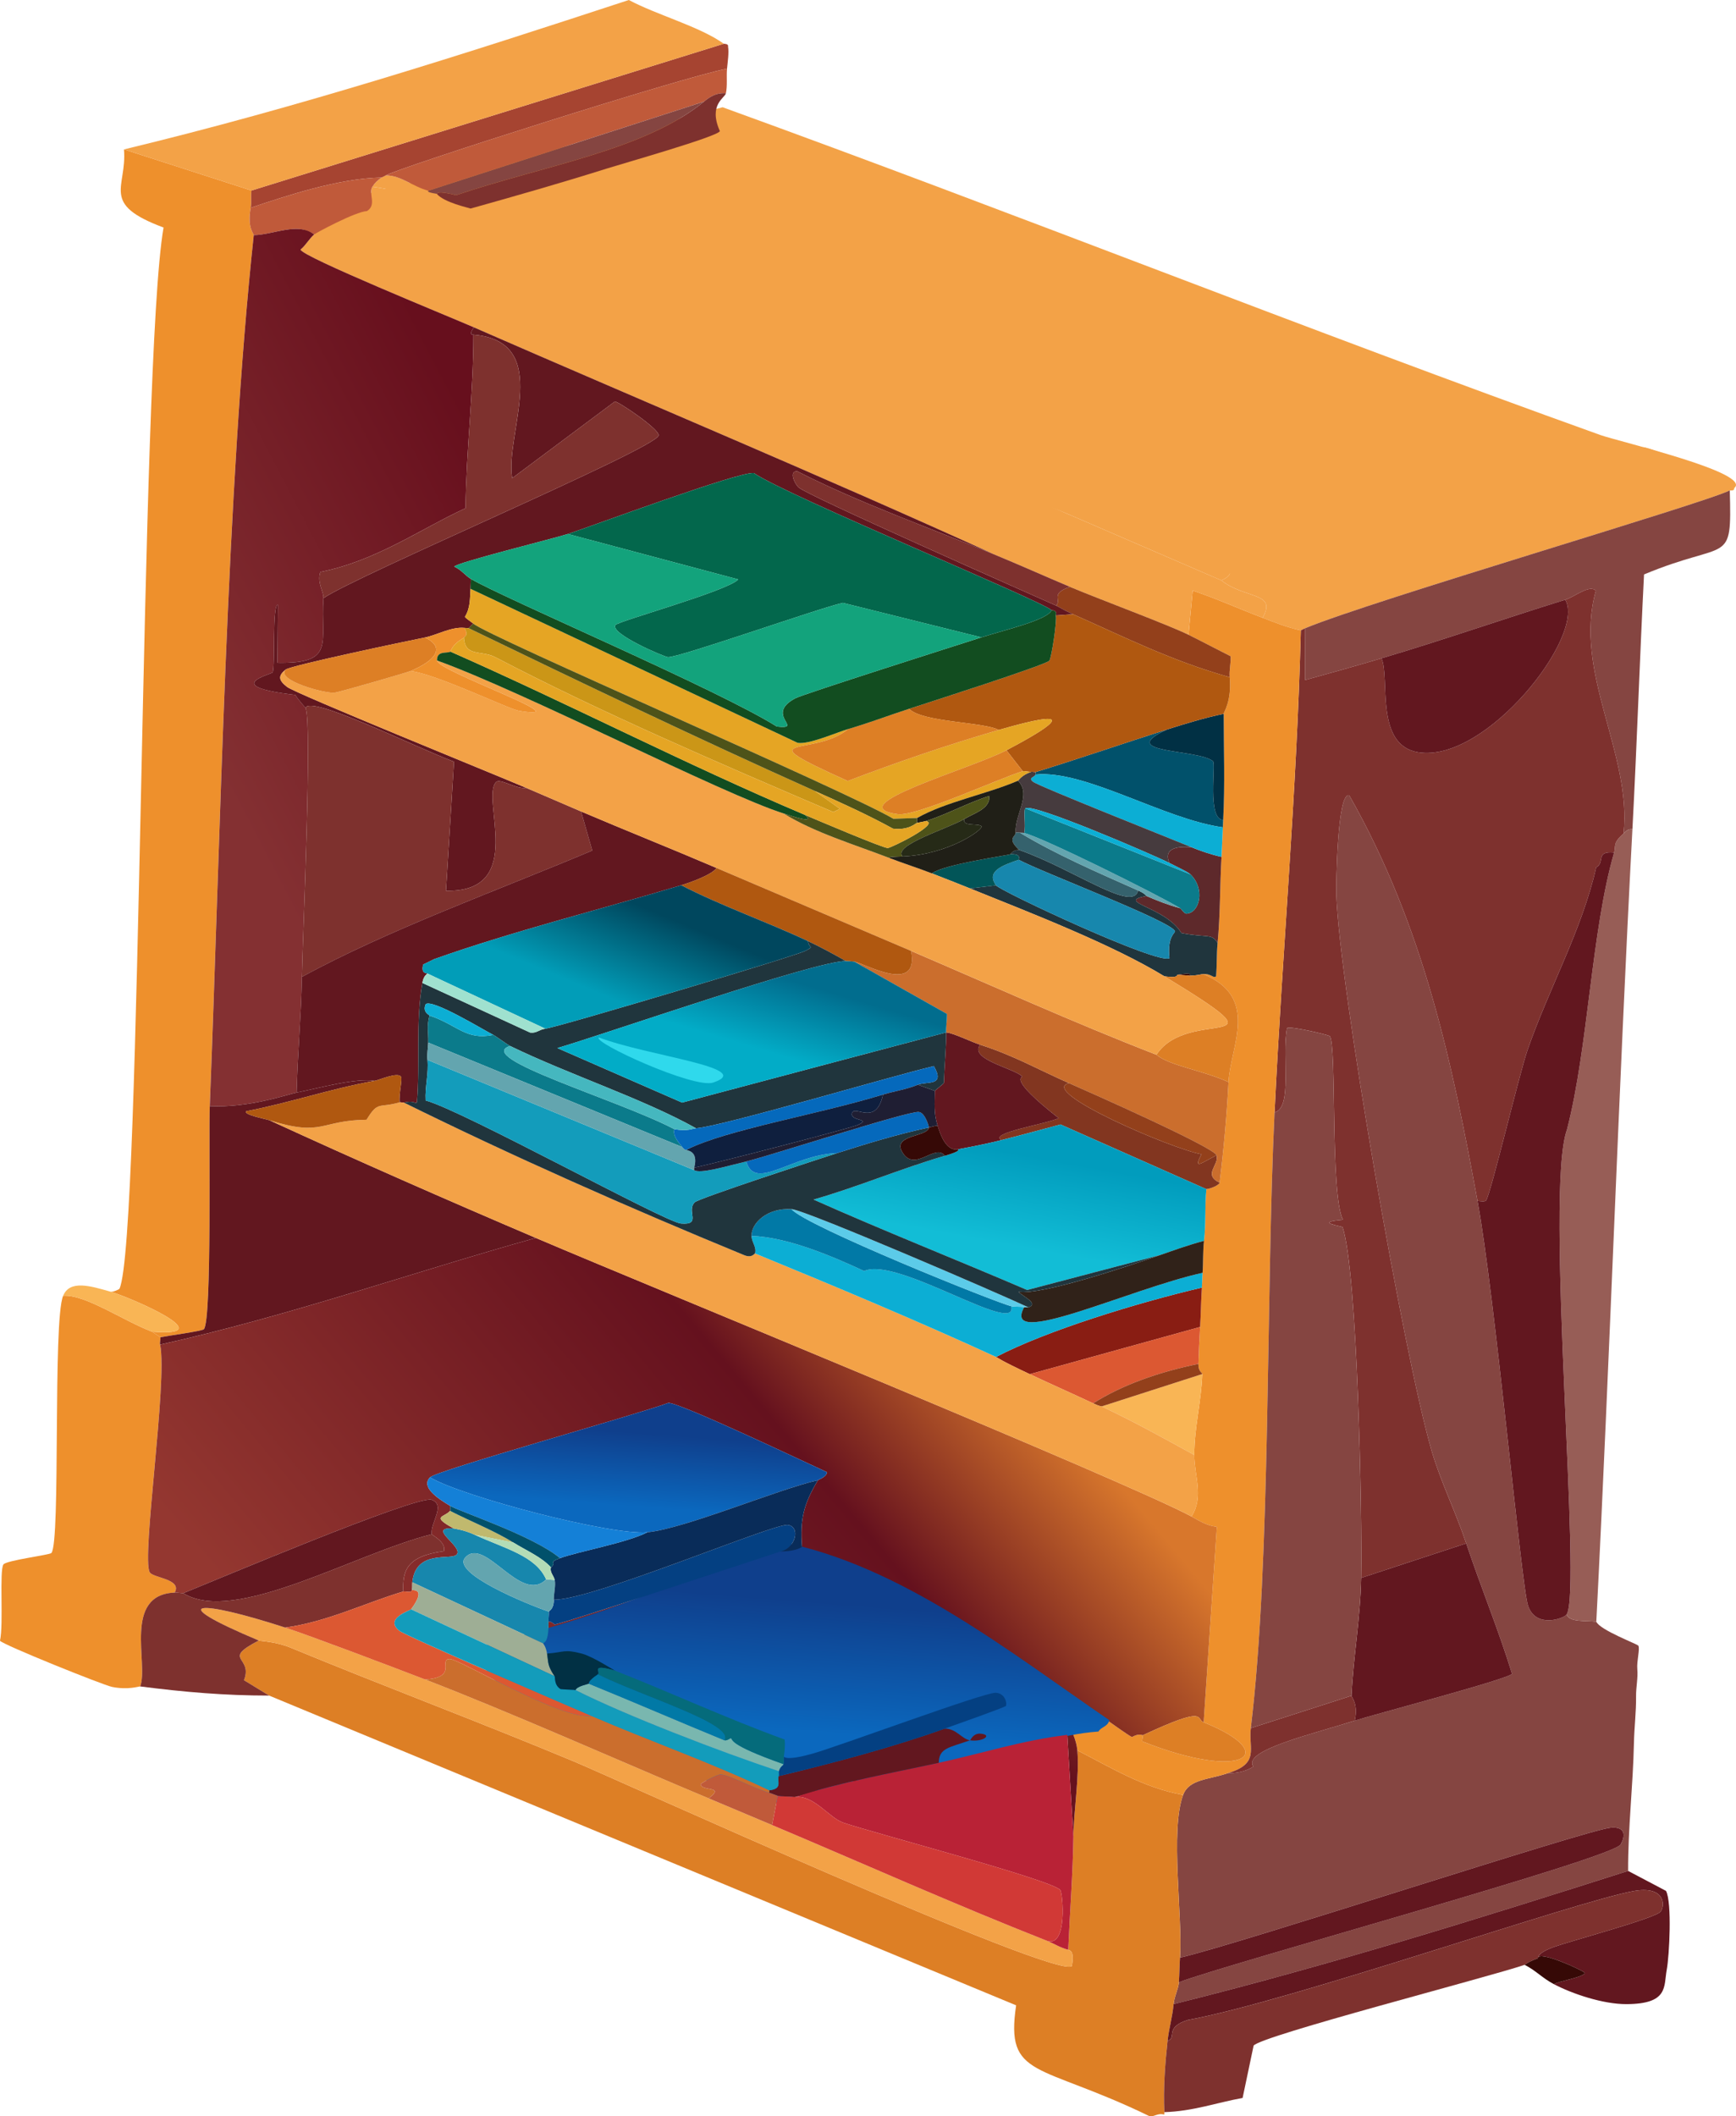 <?xml version="1.0" encoding="UTF-8"?>
<svg id="Layer_2" data-name="Layer 2" xmlns="http://www.w3.org/2000/svg" xmlns:xlink="http://www.w3.org/1999/xlink" viewBox="0 0 194.499 237.007">
  <defs>
    <linearGradient id="linear-gradient-bookshelf" x1="91.777" y1="-106.258" x2="45.48" y2="-86.993" gradientTransform="translate(-25.267 132.703) rotate(2.839) scale(.927 .663) skewX(.164)" gradientUnits="userSpaceOnUse">
      <stop offset="0" stop-color="#670f1d"/>
      <stop offset="1" stop-color="#843032"/>
    </linearGradient>
    <linearGradient id="linear-gradient-bookshelf-2" x1="156.071" y1="27.047" x2="69.705" y2="83.862" gradientTransform="translate(-25.267 132.703) rotate(2.839) scale(.927 .663) skewX(.164)" gradientUnits="userSpaceOnUse">
      <stop offset="0" stop-color="#d8772c"/>
      <stop offset=".299" stop-color="#65111e"/>
      <stop offset="1" stop-color="#943730"/>
    </linearGradient>
    <linearGradient id="linear-gradient-bookshelf-3" x1="117.539" y1="57.995" x2="117.04" y2="72.91" gradientTransform="translate(-39.105 116.171) rotate(2.853) scale(1.123 .976) skewX(.187)" gradientUnits="userSpaceOnUse">
      <stop offset="0" stop-color="#0f3f8c"/>
      <stop offset="1" stop-color="#0b68be"/>
    </linearGradient>
    <linearGradient id="linear-gradient-bookshelf-4" x1="151.237" y1="-15.475" x2="148.431" y2="-.327" gradientTransform="translate(-25.267 132.703) rotate(2.839) scale(.927 .663) skewX(.164)" gradientUnits="userSpaceOnUse">
      <stop offset="0" stop-color="#019cbd"/>
      <stop offset="1" stop-color="#12bdd6"/>
    </linearGradient>
    <linearGradient id="linear-gradient-bookshelf-5" x1="104.917" y1="34.6" x2="104.502" y2="47.028" gradientTransform="translate(-25.267 132.703) rotate(2.839) scale(.927 .663) skewX(.164)" xlink:href="#linear-gradient-bookshelf-3"/>
    <linearGradient id="linear-gradient-bookshelf-6" x1="104.439" y1="-53.598" x2="97.455" y2="-39.761" gradientTransform="translate(-25.267 132.703) rotate(2.839) scale(.927 .663) skewX(.164)" gradientUnits="userSpaceOnUse">
      <stop offset="0" stop-color="#00475e"/>
      <stop offset="1" stop-color="#019db8"/>
    </linearGradient>
    <linearGradient id="linear-gradient-bookshelf-7" x1="120.87" y1="-43.287" x2="116.832" y2="-31.594" gradientTransform="translate(-25.267 132.703) rotate(2.839) scale(.927 .663) skewX(.164)" gradientUnits="userSpaceOnUse">
      <stop offset="0" stop-color="#016d8e"/>
      <stop offset="1" stop-color="#02acc7"/>
    </linearGradient>
  </defs>
  <g id="main-book-shelf">
    <g>
      <path d="m194.261,54.694c-.838-1.051-11.383-2.365-12.443-2.38-6.625,1.421-37.668,13.367-41.259,12.963-33.839-12.84-76.984-27.457-109.863-40.909,4.83-.596,8.565-2.249,12.79-3.281,12.456-3.043,25.256-5.824,37.475-9.076,33.081,11.989,65.153,24.807,98.34,36.708,2.015.723,17.274,4.275,14.96,5.976Z" style="fill: #f3a247; stroke-width: 0px;"/>
      <path d="m165.538,134.498c1.976,10.733,4.896,43.082,5.664,45.339.872,2.565,3.975,1.434,4.303.996.421.879,2.094.644,3.346.79.393.929,4.609,2.506,4.709,2.684.197.353-.2,1.736-.119,2.619.091,1.006-.15,2.025-.138,3.032.021,1.748-.202,3.491-.239,5.237-.102,4.786-.668,9.539-.653,14.334-16.637,5.304-33.365,10.543-50.924,14.92.068-.817.543-1.723.595-2.447,5.451-2.088,48.609-13.878,49.498-15.436.492-.863.638-2.039-1.122-1.877-2.752.254-41.517,12.998-48.25,14.557.31-4.657-1.134-14.226.347-18.227.654-1.767,2.829-1.696,4.941-2.415.138-.047,1.629.088,2.933-.76-1.308-1.805,6.724-3.661,11.346-5.142,2.15-.689,17.335-4.686,17.631-5.25-1.493-4.88-3.51-9.735-5.132-14.605-1.148-3.448-2.873-6.932-3.876-10.368-3.139-10.762-10.367-52.204-10.683-62.425-.022-.718.098-11.574,1.466-10.958,8.421,14.836,11.56,30.216,14.357,45.402Z" style="fill: #854541; stroke-width: 0px;"/>
      <path d="m47.981,21.361c.05.014-.373.142.951.344.839.991,3.606,1.564,3.79,1.651,1.395.661,2.773,1.53,4.246,2.237,27.548,13.211,57.13,24.991,85.49,37.582,3.018.377,36.078-11.614,41.661-13.088.891.006,9.481,3.547,10.178,4.593.039.339-.47.229-.494.241-2.76,1.42-40.133,12.346-47.566,15.435l-.494.241c-1.517-.314-2.933-.895-4.284-1.41,1.67-2.904-1.943-2.068-4.64-4.2,1.052-.364,1.578-1.3.329-1.913-31.431-13.527-62.394-27.51-94.039-40.815,3.309-.198,1.72-.946-1.388-1.343.354-.537.473-.598,1.013-1.034.019-.015.163-.049.494-.241,1.71.012,2.932,1.214,4.753,1.719Z" style="fill: #f3a247; stroke-width: 0px;"/>
      <path d="m193.803,54.921c.229,8.6-.1,5.444-9.608,9.413-.486,9.506-.796,19.025-1.3,28.53-.584-.027-.744.269-.988.483.946-8.969-5.684-18.13-3.109-27.183-.69-.751-2.349.667-3.428,1.002-6.89,2.135-13.652,4.503-20.59,6.561-2.821.837-5.696,1.647-8.566,2.435q.011-2.903.023-5.806c7.433-3.088,44.805-14.015,47.566-15.435Z" style="fill: #854541; stroke-width: 0px;"/>
      <path d="m178.85,181.624c-1.252-.146-2.925.089-3.346-.79,1.808-2.411-2.502-47.368.06-54.336,2.392-9.266,2.73-22.267,5.278-31.013.221-.757-.202-1.03,1.064-2.137.245-.214.404-.51.988-.483-1.569,29.57-2.531,59.185-4.045,88.76Z" style="fill: #975d56; stroke-width: 0px;"/>
      <path d="m28.174,21.34c-.088.635.026,1.299-.088,1.93-.41,2.263.36,2.915.343,3.066-3.044,28.241-3.749,67.923-4.928,97.546-.133,3.332.26,23.896-.655,24.98-.176.209-4.077.743-4.872.899l-.938-.62c8.069.65-2.562-3.879-4.627-4.476.301.036.944-.259.982-.345,2.509-5.641,2.281-103.502,4.932-118.84-7.162-2.661-4.072-4.433-4.433-8.748q7.142,2.304,14.284,4.607Z" style="fill: #ee902c; stroke-width: 0px;"/>
      <path d="m119.685,218.36c.179-4.224.519-8.449.578-12.68.043-3.07.687-6.729.44-9.648,3.605,1.827,7.362,4.189,11.851,4.988-1.481,4.002-.038,13.57-.347,18.227-.062.925-.061,1.858-.126,2.756-.052.724-.527,1.629-.595,2.447-.116,1.397-.52,2.711-.67,4.101-.282,2.614-.491,5.35-.364,7.994l-.013.276c-.764-.22-1.143.317-1.698.156-12.395-6.01-16.121-4.135-14.895-12.393q-41.845-17.345-83.689-34.689l-2.82-1.721c1.062-2.705-2.608-2.218,1.652-4.446.158.066,1.909.113,3.587.807,10.494,4.34,21.35,8.398,31.787,12.761,4.316,1.804,53.964,24.39,55.723,22.891.376-1.953-.404-1.735-.4-1.826Z" style="fill: #dd7f25; stroke-width: 0px;"/>
      <g>
        <path d="m17.037,149.143l.938.62c.028.274-.093.556-.038.827.856,4.166-2.114,23.878-1.162,25.498.378.643,3.649.743,2.795,2.272-5.831.243-2.902,7.991-3.861,10.512-.157-.02-1.317.414-3.143.054-.985-.194-12.341-4.76-12.567-5.177.417-1.837-.093-7.898.389-8.545.344-.462,5.186-1.058,5.372-1.279,1.057-1.252.135-25.959,1.313-28.805,2.429-.19,6.705,2.775,9.962,4.024Z" style="fill: #ee902c; stroke-width: 0px;"/>
        <path d="m12.409,144.667c2.065.597,12.697,5.126,4.627,4.476-3.257-1.249-7.534-4.214-9.962-4.024.742-1.793,3.003-1.125,5.335-.452Z" style="fill: #f9b555; stroke-width: 0px;"/>
      </g>
      <path d="m181.906,93.347c-1.265,1.106-.843,1.379-1.064,2.137-2.164-.207-.96,1.101-2.008,1.655-1.579,6.984-5.323,13.621-7.697,20.472-.923,2.665-4.097,16.04-4.631,16.817-.141.206-.651.092-.969.07-2.797-15.186-5.937-30.566-14.357-45.402-1.368-.616-1.488,10.239-1.466,10.958.316,10.221,7.544,51.664,10.683,62.425,1.002,3.437,2.727,6.92,3.876,10.368q-5.886,1.934-11.771,3.867c.129-7.11-.409-34.185-2.075-39.278-.037-.112-3.344-.547.038-.827-1.454-2.736-.671-19.609-1.478-20.569-.111-.132-4.476-1.175-4.79-.892-.62,3.211.662,8.874-1.397,9.442.869-18.005,2.495-35.956,2.943-53.993l.494-.241q-.011,2.903-.023,5.806c2.87-.788,5.745-1.599,8.566-2.435.978,2.215-.795,9.717,4.11,10.523,7.577,1.246,18.813-13.069,16.48-17.084,1.078-.334,2.737-1.753,3.428-1.002-2.575,9.053,4.055,18.214,3.109,27.183Z" style="fill: #7e312e; stroke-width: 0px;"/>
      <path d="m141.459,69.188c1.35.514,2.767,1.096,4.284,1.41-.449,18.037-2.075,35.988-2.943,53.993-.981,20.333-.381,50.201-2.659,68.947-.284,2.335,1.049,3.985-2.647,5.067-2.112.72-4.287.648-4.941,2.415-4.489-.799-8.245-3.161-11.851-4.988-.205-2.417-2.321-4.188-1.397-6.459.434-.165,6.559,4.498,7.504,4.956.052.025.653-.436,1.216-.19.093.041-.141.646-.031.689,11.405,4.531,15.607,1.354,6.861-2.141q.74-10.94,1.48-21.88c-1.275-.194-1.924-.675-2.845-1.169,1.413-2.188.312-4.609.314-6.891.003-3.051.799-6.059.896-9.062.005-.161-.46-.268-.431-1.137.045-1.357.103-2.785.188-4.135.093-1.468.099-2.943.201-4.41.038-.55.033-1.104.075-1.654.092-1.189.023-2.4.163-3.583.227-1.913.075-3.871.264-5.789.509-.045,1.45-.465,1.482-.725.468-3.781.799-7.465.997-11.268.208-3.998,3.541-9.478-2.831-12.092.934-.07,1.16.548,1.438.24.103-1.236.048-2.488.17-3.721.314-3.195.252-6.44.44-9.648.064-1.101.09-2.206.151-3.308.015-.275.023-.551.038-.827.208-3.976.06-7.906.059-11.887-0-.208.909-1.398.67-4.101-.069-.78.145-1.562.107-2.343-1.574-.788-3.145-1.629-4.721-2.409l.467-4.945c2.714.911,5.212,2.045,7.833,3.044Z" style="fill: #ee902c; stroke-width: 0px;"/>
      <path d="m180.843,95.484c-2.548,8.746-2.886,21.748-5.278,31.013-2.562,6.968,1.748,51.925-.06,54.336-.328.437-3.431,1.568-4.303-.996-.767-2.257-3.687-34.606-5.664-45.339.318.022.828.136.969-.07.534-.778,3.708-14.153,4.631-16.817,2.374-6.85,6.118-13.488,7.697-20.472,1.048-.554-.156-1.862,2.008-1.655Z" style="fill: #62171f; stroke-width: 0px;"/>
      <path d="m164.273,172.848c1.622,4.87,3.639,9.726,5.132,14.605-.296.563-15.481,4.561-17.631,5.25.437-1.849-.363-2.652-.356-2.791.217-4.398,1.004-8.766,1.085-13.197q5.886-1.934,11.771-3.867Z" style="fill: #62171f; stroke-width: 0px;"/>
      <path d="m186.656,211.766c.686,1.278.379,7.242.08,8.855-.345,1.856.225,3.813-4.522,3.828-2.621.008-6.074-1.159-8.111-2.234.473-.33,3.529-.823,3.44-1.277-.038-.193-5.231-2.608-5.241-1.616.12-.042-.307-.497,1.748-1.259,1.741-.645,11.551-3.266,12.018-3.988.57-.881.294-2.898-3.036-2.289-6.716,1.227-38.199,12.271-49.936,14.437-2.698.839-1.19,2.014-2.28,2.327.15-1.39.554-2.704.67-4.101,17.559-4.377,34.287-9.617,50.924-14.92l4.246,2.237Z" style="fill: #62171f; stroke-width: 0px;"/>
      <path d="m132.08,222.004c.065-.899.064-1.831.126-2.756,6.733-1.558,45.498-14.303,48.25-14.557,1.761-.162,1.614,1.014,1.122,1.877-.889,1.558-44.047,13.349-49.498,15.436Z" style="fill: #62171f; stroke-width: 0px;"/>
      <path d="m151.774,192.703c-4.622,1.48-12.654,3.337-11.346,5.142-1.304.848-2.796.713-2.933.76,3.696-1.082,2.363-2.732,2.647-5.067l11.277-3.626c-.007.139.793.942.356,2.791Z" style="fill: #7e312e; stroke-width: 0px;"/>
      <path d="m136.819,64.988c2.697,2.132,6.309,1.296,4.64,4.2-2.621-.999-5.119-2.132-7.833-3.044l-.467,4.945c-2.2-1.088-10.038-3.998-13.283-5.366-2.869-1.21-5.621-2.449-8.53-3.646-19.125-8.713-38.856-16.939-58.265-25.422-2.552-1.115-19.327-7.93-19.411-8.704.627-.526.914-1.149,1.526-1.689.205-.18,4.646-2.568,5.917-2.623q47.853,20.674,95.706,41.348Z" style="fill: #f3a247; stroke-width: 0px;"/>
      <path d="m136.819,64.988q-47.853-20.674-95.706-41.348c1.142-.71.123-1.989.607-2.722,3.108.397,4.697,1.145,1.388,1.343,31.645,13.305,62.608,27.288,94.039,40.815,1.249.612.723,1.549-.329,1.913Z" style="fill: #f3a247; stroke-width: 0px;"/>
      <g>
        <path d="m81.569,5.212c.119.688-.046,1.736-.113,2.481-5.034.954-36.705,11.062-38.228,11.948-.331.193-.475.226-.494.241-4.82.095-10.648,2.046-14.648,3.387.114-.63-0-1.295.088-1.93q26.463-8.219,52.926-16.438c.022.016.538-.021.469.31Z" style="fill: #a64431; stroke-width: 0px;"/>
        <path d="m81.456,7.693c-.081.904.06,1.868-.126,2.756-1.135-.11-1.923.495-2.458.932l-30.891,9.979c-1.821-.506-3.043-1.707-4.753-1.719,1.522-.887,33.193-10.994,38.228-11.948Z" style="fill: #c05a3a; stroke-width: 0px;"/>
        <path d="m81.331,10.45c-.108.515-2.002,1.265-.676,4.239-.274.617-10.891,3.625-12.753,4.213-4.986,1.572-10.057,3.021-15.18,4.455-.184-.087-2.951-.66-3.79-1.651.107.016-.144-.434,2.167.153,9.842-3.324,21.11-5.026,27.773-10.477.534-.437,1.323-1.042,2.458-.932Z" style="fill: #7e312e; stroke-width: 0px;"/>
        <path d="m81.1,4.902q-26.463,8.219-52.926,16.438-7.142-2.304-14.284-4.607C33.581,11.986,52.037,6.045,70.453,0c3.173,1.694,7.905,2.948,10.647,4.902Z" style="fill: #f3a247; stroke-width: 0px;"/>
        <path d="m42.734,19.883c-.541.436-.659.497-1.013,1.034-.484.733.534,2.013-.607,2.722-1.27.055-5.712,2.442-5.917,2.623-1.806-1.426-4.515.025-6.767.074.016-.151-.754-.803-.343-3.066,3.999-1.341,9.828-3.292,14.648-3.387Z" style="fill: #c05a3a; stroke-width: 0px;"/>
        <path d="m78.872,11.382c-6.664,5.45-17.931,7.152-27.773,10.477-2.312-.587-2.06-.137-2.167-.153-1.323-.202-.9-.33-.951-.344l30.891-9.979Z" style="fill: #854541; stroke-width: 0px;"/>
      </g>
      <path d="m154.78,73.727c6.938-2.058,13.7-4.426,20.59-6.561,2.333,4.015-8.903,18.33-16.48,17.084-4.905-.806-3.132-8.308-4.11-10.523Z" style="fill: #62171f; stroke-width: 0px;"/>
      <path d="m35.197,26.262c-.612.54-.899,1.163-1.526,1.689.084.774,16.86,7.588,19.411,8.704-.68,1.01-.038.785-.038.827-.001,6.49-.81,12.946-.885,19.433-5.036,2.314-9.992,5.891-16.268,7.144-.407,1.186.401,2.212.35,2.928-.36,5.001,1.423,7.361-5.161,7.239l.054-6.495c-.662-.047-.273,6.917-.586,7.563-.116.239-5.962,1.547,2.542,2.531.314.55,1.101,1.387,1.141,1.464.774,1.483-.335,26.11-.406,30.114-.076,4.325-.483,8.632-.59,12.956-.96.193-5.332,1.733-9.732,1.523,1.179-29.623,1.884-69.305,4.928-97.546,2.252-.049,4.961-1.5,6.767-.074Z" style="fill: url(#linear-gradient-bookshelf); stroke-width: 0px;"/>
      <path d="m41.99,121.044c-4.972.891-9.472,2.456-14.407,3.404-.344.386,2.03.832,2.611,1.015,9.782,4.494,19.794,8.894,29.836,13.175-14.079,3.929-27.412,8.678-42.093,11.951-.056-.271.066-.553.038-.827.795-.156,4.696-.691,4.872-.899.915-1.084.523-21.648.655-24.98,4.4.21,8.772-1.33,9.732-1.523,2.591-.52,6.596-1.644,8.756-1.315Z" style="fill: #62171f; stroke-width: 0px;"/>
      <path d="m172.301,219.322c-1.175.416-1.399.696-1.482.725-3.915,1.344-29.557,7.953-30.366,9.049l-1.233,5.858c-2.861.518-5.578,1.501-8.769,1.591-.127-2.644.082-5.38.364-7.994,1.09-.313-.418-1.489,2.28-2.327,11.737-2.166,43.22-13.21,49.936-14.437,3.33-.609,3.606,1.408,3.036,2.289-.467.722-10.277,3.343-12.018,3.988-2.055.761-1.629,1.216-1.748,1.259Z" style="fill: #7e312e; stroke-width: 0px;"/>
      <path d="m133.491,169.837c.921.494,1.57.975,2.845,1.169q-.74,10.94-1.48,21.88c-.911-.364.497-1.95-6.83,1.452-.563-.246-1.165.215-1.216.19-.945-.458-7.07-5.121-7.504-4.956-.925,2.271,1.192,4.042,1.397,6.459.247,2.919-.397,6.578-.44,9.648l-.689-11.387c-5.131.631-27.365,6.276-32.163,7.317.026-1.661-23.064-10.136-25-10-.139-.834-1.55-7.504-1.552-7.561-.005-.125.651.083.595-2.447.361-.033.639.34.71.327,1.4-.251,21.627-6.982,25.253-8.166.112-.037,1.521.053,2.439-.518-.239-3.051.165-4.787,1.79-7.478.031-.051.984-.348,1.007-.896-2.412-1.089-16.371-7.74-17.763-7.757-3.507,1.309-25.943,7.557-26.71,8.34-1.051,1.072.794,2.326,2.27,3.203-.046.199.047.466-.025.551-.634.746-2.206.55.394,1.964-3.127-.167,1.144,2.03.35,2.928-.613.693-4.579-.623-4.973,3.104-.029.273.01.556-.038.827.026.44-.789.152-.976.207-.077-2.238.259-3.938,4.554-4.517.28-1.028-1.347-1.795-1.363-1.894-.205-1.241,1.648-3.328-.065-3.876-2.099-.323-24.313,9.092-27.773,10.477-.312-.006-.667-.081-.963-.068.854-1.529-2.417-1.629-2.795-2.272-.952-1.62,2.018-21.332,1.162-25.498,14.681-3.273,28.014-8.022,42.093-11.951,14.037,5.985,65.845,27.113,73.461,31.199Z" style="fill: url(#linear-gradient-bookshelf-2); stroke-width: 0px;"/>
      <g>
        <path d="m123.071,193.922c-9.031.631-16.224,6.498-26.914,5.499-10.69-.999-31.674-7.62-41.849-15.163,16.235-4.146,19.212-6.362,33.086-11.602,13.529,2.609,25.788,12.399,36.894,19.992-.161.738-.97.769-1.218,1.274Z" style="fill: url(#linear-gradient-bookshelf-3); stroke-width: 0px;"/>
        <path d="m97.059,199.757c-3.513.624-6.674.427-10.009,2.261-7.154-1.919-23.416-8.452-27.746-11.171-5.631-3.536-4.939-3.483-5.375-6.904,12.811,8.883,28.266,12.733,43.13,15.814Z" style="fill: #1480d7; stroke-width: 0px;"/>
      </g>
      <path d="m31.953,182.278c2.835.921,12.187,4.47,15.678,5.812,9.386,3.606,22.058,9.251,31.762,13.312,2.37.992,4.745,1.995,7.11,2.993,10.271,4.332,20.305,8.829,30.812,12.968.802.316,1.456.769,2.37.998-.004.091.776-.127.4,1.826-1.759,1.499-51.408-21.087-55.723-22.891-10.438-4.362-21.293-8.42-31.787-12.761-1.678-.694-3.429-.741-3.587-.807-10.928-4.586-6.663-4.577,2.965-1.449Z" style="fill: #f3a247; stroke-width: 0px;"/>
      <path d="m48.372,171.827c-8.712,2.19-22.093,10.179-27.838,6.601,3.461-1.384,25.675-10.8,27.773-10.477,1.713.548-.14,2.635.065,3.876Z" style="fill: #62171f; stroke-width: 0px;"/>
      <path d="m152.502,176.715c-.08,4.431-.867,8.799-1.085,13.197l-11.277,3.626c2.278-18.745,1.678-48.614,2.659-68.947,2.058-.567.777-6.231,1.397-9.442.314-.283,4.679.76,4.79.892.808.96.025,17.833,1.478,20.569-3.382.279-.074.715-.038.827,1.666,5.093,2.204,32.167,2.075,39.278Z" style="fill: #854541; stroke-width: 0px;"/>
      <path d="m119.76,121.299c-3.521.921,11.654,7.425,14.855,7.966-.984,1.874.062.895,1.685.119.347,1.083-1.575,2.148.343,3.066-.032.26-.974.679-1.482.725q-8.169-3.621-16.338-7.241c-2.194.589-4.376,1.189-6.602,1.745-1.545-.783,4.949-1.779,6.392-2.451-5.947-4.674-3.858-4.483-4.133-4.718-1.08-.922-5.909-1.893-4.671-3.511,3.82,1.226,6.547,2.804,9.95,4.3Z" style="fill: #823620; stroke-width: 0px;"/>
      <path d="m133.16,71.089c1.577.78,3.147,1.621,4.721,2.409.038.781-.176,1.563-.107,2.343-6.442-1.792-11.886-4.541-17.554-7.051-1.126-.498-1.552-.813-1.889-.963.641-.665-.731-1.33,1.545-2.103,3.244,1.368,11.082,4.277,13.283,5.366Z" style="fill: #93401b; stroke-width: 0px;"/>
      <path d="m133.805,162.946c-3.322-1.816-6.842-3.783-10.381-5.437q5.638-1.813,11.277-3.626c-.097,3.003-.893,6.011-.896,9.062Z" style="fill: #f9b555; stroke-width: 0px;"/>
      <path d="m134.856,192.887c8.745,3.495,4.543,6.672-6.861,2.141-.11-.043.124-.649.031-.689,7.327-3.402,5.918-1.816,6.83-1.452Z" style="fill: #dd7f25; stroke-width: 0px;"/>
      <g>
        <path d="m134.659,144.202c-.102,1.467-.108,2.942-.201,4.41q-9.541,2.643-19.082,5.285c-3.463-1.627-3.58-1.836-3.777-1.927,5.633-2.945,15.796-6.064,23.061-7.769Z" style="fill: #891d13; stroke-width: 0px;"/>
        <path d="m134.27,152.747c-4.538.927-8.614,2.394-11.796,4.418-2.338-1.099-4.744-2.163-7.098-3.268q9.541-2.643,19.082-5.285c-.085,1.35-.143,2.778-.188,4.135Z" style="fill: #dc5832; stroke-width: 0px;"/>
        <path d="m134.27,152.747c-.029.869.436.976.431,1.137q-5.638,1.813-11.277,3.626c-.044-.021-.205.007-.951-.344,3.182-2.024,7.258-3.492,11.796-4.418Z" style="fill: #93401b; stroke-width: 0px;"/>
      </g>
      <path d="m174.102,222.215c-1.329-.701-1.971-1.493-3.283-2.168.084-.029.307-.309,1.482-.725.009-.993,5.203,1.423,5.241,1.616.089.455-2.967.948-3.44,1.277Z" style="fill: #360906; stroke-width: 0px;"/>
      <path d="m111.347,62.077c-7.415-3.05-15.161-5.795-22.041-9.305-.941.004-.276,1.395.159,1.809.953.905,25.182,11.601,28.867,13.245.337.15.763.465,1.889.963l-1.939.139c.207-.627-.428-.558-.456-.585-1.09-1.051-29.695-12.843-33.36-15.361-1.569-.231-18.232,5.966-20.843,6.819-1.544.505-12.631,3.237-12.728,3.661.789.34,1.232,1.003,1.87,1.377-.022.367-.025.736-.05,1.103-.074,1.079.002,2.119-.626,3.136.029.125.775.62.932.757l-.507.517-.482-.034c-1.426-.152-3.165.827-4.397,1.071-2.058.408-15.063,3.147-15.623,3.594-.874.698-.821,1.197.153,1.947.995.766,23.149,9.755,26.781,11.3-1.045.185-2.915-1.076-3.352-.652-1.815,1.762,3.517,12.36-5.628,12.184l.9-14.455c-4.515-1.703-16.157-7.535-16.635-6.018-.04-.076-.827-.914-1.141-1.464-8.504-.984-2.658-2.292-2.542-2.531.313-.646-.076-7.61.586-7.563l-.054,6.495c6.584.121,4.801-2.238,5.161-7.239,3.731-2.566,37.265-16.763,37.547-18.219.134-.691-4.51-3.814-4.899-3.804l-11.503,8.587c-.851-4.979,4.654-15.294-4.34-16.07,0-.042-.643.183.038-.827,19.409,8.483,39.14,16.709,58.265,25.422Z" style="fill: #62171f; stroke-width: 0px;"/>
      <path d="m111.347,62.077c2.909,1.197,5.661,2.436,8.53,3.646-2.276.773-.904,1.437-1.545,2.103-3.684-1.644-27.913-12.34-28.867-13.245-.436-.413-1.1-1.804-.159-1.809,6.88,3.51,14.626,6.254,22.041,9.305Z" style="fill: #7e312e; stroke-width: 0px;"/>
      <path d="m58.945,88.231c2.066.878,4.101,1.771,6.16,2.649l1.25,4.375c-10.927,4.606-22.726,8.818-32.531,14.149.071-4.004,1.181-28.631.406-30.114.477-1.517,12.12,4.315,16.635,6.018l-.9,14.455c9.145.176,3.812-10.422,5.628-12.184.437-.424,2.307.837,3.352.652Z" style="fill: #7e312e; stroke-width: 0px;"/>
      <path d="m80.276,97.209c-.47.725-2.817,1.592-3.953,1.932-9.205,2.76-18.835,5.135-27.673,8.271l-1.235.604c-.295,1.1.455.951.438.999-.061.172-.381.218-.532,1.069-.764,4.314-.242,8.996-.609,13.369-.196.264-.212-.271-1.451.035-.125.031-.367-.067-.482-.034-.112-.92.344-2.641.132-2.894-.42-.501-2.414.394-2.921.484-2.16-.329-6.165.795-8.756,1.315.107-4.323.514-8.631.59-12.956,9.804-5.332,21.603-9.543,32.531-14.149l-1.25-4.375c5.012,2.137,10.15,4.179,15.171,6.329Z" style="fill: #62171f; stroke-width: 0px;"/>
      <path d="m36.24,66.988c.052-.716-.757-1.742-.35-2.928,6.277-1.252,11.233-4.829,16.268-7.144.076-6.487.885-12.943.885-19.433,8.994.776,3.489,11.091,4.34,16.07l11.503-8.587c.389-.011,5.033,3.113,4.899,3.804-.282,1.456-33.816,15.653-37.547,18.219Z" style="fill: #7e312e; stroke-width: 0px;"/>
      <g>
        <path d="m44.779,123.454c.115-.033.356.065.482.034,12.257,6.045,25.094,11.725,38.113,17.08.899.37,1.161-.213,1.216-.19,9.133,3.75,18.225,7.554,27.009,11.592.197.091.314.3,3.777,1.927,2.353,1.106,4.759,2.169,7.098,3.268.746.351.907.323.951.344,3.539,1.653,7.058,3.62,10.381,5.437-.002,2.283,1.099,4.703-.314,6.891-7.617-4.086-59.425-25.214-73.461-31.199-10.042-4.282-20.054-8.682-29.836-13.175,6.009,1.887,5.647.001,10.873-.059,1.324-2.159,1.318-1.258,3.712-1.949Z" style="fill: #f3a247; stroke-width: 0px;"/>
        <path d="m44.779,123.454c-2.394.692-2.388-.209-3.712,1.949-5.226.06-4.864,1.946-10.873.059-.581-.182-2.955-.629-2.611-1.015,4.936-.948,9.435-2.513,14.407-3.404.507-.091,2.501-.986,2.921-.484.212.254-.244,1.974-.132,2.894Z" style="fill: #b05810; stroke-width: 0px;"/>
      </g>
      <g>
        <path d="m45.181,178.237c-4.377,1.313-8.443,3.373-13.228,4.04-9.628-3.128-13.893-3.137-2.965,1.449-4.26,2.228-.59,1.741-1.652,4.446l2.82,1.721c-4.984-.002-9.473-.387-14.447-1.024.958-2.52-1.97-10.268,3.861-10.512.296-.012.651.062.963.068,5.745,3.579,19.126-4.41,27.838-6.601.016.099,1.643.866,1.363,1.894-4.295.579-4.631,2.279-4.554,4.517Z" style="fill: #7e312e; stroke-width: 0px;"/>
        <path d="m46.056,180.235c-.095.131-3.046,1.026-1.317,2.396.799.633,18.804,8.365,21.547,9.546-3.379.523-14.823-6.391-15.894-6.38-1.342.014,1.002,2.065-2.762,2.293-3.491-1.341-12.843-4.891-15.678-5.812,4.786-.667,8.852-2.728,13.228-4.04.186-.056,1.002.233.976-.207-.029.166,1.74-.314-.101,2.205Z" style="fill: #dc5832; stroke-width: 0px;"/>
        <g>
          <path d="m120.263,205.68c-.059,4.231-.399,8.456-.578,12.68-.914-.228-1.568-.681-2.37-.998,2.308.788,1.769-5.383,1.468-5.703-1.093-1.165-20.806-6.339-24.296-7.529-1.632-.556-3.271-3.124-5.425-2.873,5.007-1.639,10.704-2.661,16.118-3.836,4.798-1.041,9.264-2.498,14.395-3.128l.689,11.387Z" style="fill: #b92236; stroke-width: 0px;"/>
          <path d="m105.837,193.596c1.292-.033,1.917,1.169,2.839,1.307-2.381.841-3.471.856-3.497,2.518-5.414,1.175-11.111,2.197-16.118,3.836-.616-.095-1.619-.034-1.926-.137-.344-.115-.596-.24-.951-.344l.013-.276c1.514-.171.846-1.001,1.038-1.586,6.295-1.509,12.874-3.267,18.601-5.319Z" style="fill: #62171f; stroke-width: 0px;"/>
          <path d="m108.676,194.904c.077-.027.354-.846,1.242-.742,1.333.157.133.948-1.242.742Z" style="fill: #62171f; stroke-width: 0px;"/>
          <path d="m89.062,201.257c2.154-.251,3.793,2.317,5.425,2.873,3.49,1.19,23.203,6.364,24.296,7.529.301.321.84,6.491-1.468,5.703-10.506-4.138-20.54-8.636-30.812-12.968l.632-3.274c.307.103,1.31.041,1.926.137Z" style="fill: #d13936; stroke-width: 0px;"/>
          <path d="m66.286,192.177c6.553,2.822,13.592,5.296,19.912,8.324l-.013.276c-1.76-.516-4.601-2.05-5.463-2.046-.423.002-2.237.999-2.224,1.087.132.852,2.824.156.894,1.584-9.704-4.061-22.377-9.706-31.762-13.312,3.764-.229,1.42-2.28,2.762-2.293,1.071-.011,12.515,6.904,15.894,6.38Z" style="fill: #cb6e2d; stroke-width: 0px;"/>
          <path d="m86.185,200.777c.354.104.607.229.951.344l-.632,3.274c-2.365-.997-4.74-2.001-7.11-2.993,1.93-1.428-.762-.733-.894-1.584-.014-.088,1.8-1.085,2.224-1.087.862-.004,3.702,1.53,5.463,2.046Z" style="fill: #c05a3a; stroke-width: 0px;"/>
        </g>
      </g>
      <path d="m109.81,117c-1.238,1.618,3.591,2.589,4.671,3.511.275.235-1.814.044,4.133,4.718-1.443.672-7.937,1.668-6.392,2.451-2.57.642-4.647.971-4.878,1.037-1.412.258-2.048-1.868-2.295-2.651-.453-1.438-.316-2.495-.306-3.893 0-.056,1.004-.796,1.007-.896.049-1.616.296-4.519.258-5.651.731.034,2.813,1.058,3.802,1.375Z" style="fill: #62171f; stroke-width: 0px;"/>
      <g>
        <path d="m113.307,146.284c.431.087.985.036,1.445.102-2.656,4.836,11.811-2.044,19.983-3.839-.043.55-.037,1.104-.075,1.654-7.264,1.704-17.427,4.824-23.061,7.769-8.784-4.038-17.877-7.842-27.009-11.592.202-.71-.377-1.242-.394-1.964,4.087.135,9.189,2.338,12.623,3.936,3.642-1.717,17.259,7.403,16.488,3.934Z" style="fill: #0caed4; stroke-width: 0px;"/>
        <g>
          <path d="m135.161,133.176c-.189,1.918-.037,3.875-.264,5.789-1.724.46-3.29,1.024-4.904,1.588l-14.914,3.921c-7.941-3.408-16.108-6.637-23.936-10.13,4.997-1.427,9.729-3.452,14.717-4.903,2.014-.586,1.395-.699,1.482-.725.231-.066,2.308-.395,4.878-1.037,2.225-.556,4.407-1.155,6.602-1.745q8.169,3.621,16.338,7.241Z" style="fill: url(#linear-gradient-bookshelf-4); stroke-width: 0px;"/>
          <path d="m134.734,142.548c-8.171,1.794-22.638,8.674-19.983,3.839.193-.008.408.062.482.034,1.181-.44-.61-1.213-1.129-1.739,2.653.355,12.186-2.833,15.889-4.129,1.613-.564,3.179-1.129,4.904-1.588-.14,1.184-.071,2.394-.163,3.583Z" style="fill: #302219; stroke-width: 0px;"/>
        </g>
        <path d="m113.307,146.284c.77,3.469-12.846-5.651-16.488-3.934-3.434-1.598-8.536-3.801-12.623-3.936-.033-1.412,1.731-3.163,4.485-3.001,1.471,1.848,23.18,10.579,24.627,10.871Z" style="fill: #0179a6; stroke-width: 0px;"/>
        <path d="m115.233,146.421c-.074.028-.289-.042-.482-.034-.46-.066-1.014-.016-1.445-.102-1.447-.291-23.155-9.023-24.627-10.871,1.566.092,23.49,9.557,26.553,11.007Z" style="fill: #5ccbe9; stroke-width: 0px;"/>
      </g>
      <g>
        <path d="m133.524,94.897c.946.391,2.235.831,3.333,1.066-.188,3.208-.126,6.452-.44,9.648-.645-1.112-1.122-.548-4.056-1.117-1.773-2.956-7.539-3.473-3.917-4.149,1.257.537,2.377.99,3.802,1.375.056.015.423.62.697.603,1.462-.091,2.117-2.753.442-4.393-.296-.29-1.751-.963-2.358-1.273-.582-1.261.18-1.985,2.496-1.759Z" style="fill: #5e292b; stroke-width: 0px;"/>
        <g>
          <path d="m137.046,91.828c-.014.276-.022.551-.038.827-6.608-.904-15.442-6.473-20.988-5.912l.013-.276c4.962-1.529,9.79-3.2,14.711-4.765-5.883,2.717,3.426,2.15,5.153,3.545.366.296-.681,6.518,1.149,6.58Z" style="fill: #01516b; stroke-width: 0px;"/>
          <path d="m137.008,92.655c-.061,1.102-.086,2.206-.151,3.308-1.098-.235-2.387-.675-3.333-1.066-2.422-1.002-17.142-6.832-17.782-7.344-.595-.475.154-.483.279-.81,5.545-.561,14.379,5.007,20.988,5.912Z" style="fill: #0caed4; stroke-width: 0px;"/>
          <path d="m137.104,79.941c.002,3.981.149,7.911-.059,11.887-1.831-.062-.783-6.284-1.149-6.58-1.726-1.396-11.035-.828-5.153-3.545,2.031-.646,4.158-1.296,6.361-1.762Z" style="fill: #013044; stroke-width: 0px;"/>
          <path d="m116.02,86.743c-.124.327-.873.335-.279.81.64.511,15.36,6.342,17.782,7.344-2.316-.226-3.078.498-2.496,1.759-1.729-.884-15.454-6.806-16.147-6.122-.238.235.069,1.931-.126,2.756-.144-.035-.33-.005-.482-.034l-.482-.034c-.11-2.01,1.807-4.229.264-5.789.092-.04.365-.617,1.495-1.0.113-.035.369.069.482.034l-.013.276Z" style="fill: #463b3e; stroke-width: 0px;"/>
        </g>
        <g>
          <path d="m127.507,99.725c.84.372.881.595.938.62-3.622.676,2.145,1.193,3.917,4.149,2.933.569,3.411.005,4.056,1.117-.121,1.234-.066,2.486-.17,3.721-.279.307-.504-.31-1.438-.24-.369.028-.535.141-1.457.173-.071.003.395-.418-1.445-.102-.071.012.178.418-1.457.173-5.842-3.554-14.77-7.015-21.775-9.839l2.914-.347c.462.642,18.276,8.976,19.436,8.152-.281-2.391.664-2.845.62-2.998-.321-1.11-15.108-6.689-17.51-8.016-.081-.044.429-.662-.938-.62.054-.021.241-.489.988-.483,6.102,2.149,12.802,7.08,13.32,4.539Z" style="fill: #20353d; stroke-width: 0px;"/>
          <path d="m111.59,99.15c-1.087-1.511.517-2.179,2.546-2.862,2.402,1.326,17.189,6.905,17.51,8.016.044.153-.901.607-.62,2.998-1.16.823-18.974-7.51-19.436-8.152Z" style="fill: #1787ad; stroke-width: 0px;"/>
          <path d="m127.507,99.725c-.518,2.541-7.219-2.389-13.32-4.539-1.457-1.353-.365-1.437-.394-1.964l.482.034c3.941,2.395,8.718,4.468,13.232,6.468Z" style="fill: #35626d; stroke-width: 0px;"/>
          <path d="m113.198,95.669c1.367-.043.858.575.938.62-2.029.683-3.633,1.35-2.546,2.862l-2.914.347c-1.418-.572-2.838-1.128-4.271-1.685,1.441-1.044,8.401-1.991,8.794-2.142Z" style="fill: #025558; stroke-width: 0px;"/>
          <path d="m132.247,101.72c-1.425-.386-2.546-.839-3.802-1.375-.057-.024-.098-.247-.938-.62-4.515-2-9.292-4.073-13.232-6.468.152.029.337-.001.482.034,2.064.504,14.709,6.769,17.491,8.429Z" style="fill: #63a5af; stroke-width: 0px;"/>
          <path d="m133.352,109.265l-1.445-.102c1.84-.316,1.373.105,1.445.102Z" style="fill: #360906; stroke-width: 0px;"/>
        </g>
        <path d="m133.386,97.929c1.675,1.641,1.02,4.302-.442,4.393-.274.017-.641-.587-.697-.603-2.782-1.66-15.427-7.925-17.491-8.429.195-.825-.113-2.521.126-2.756q9.252,3.697,18.505,7.395Z" style="fill: #0b7b8b; stroke-width: 0px;"/>
        <path d="m131.028,96.656c.607.31,2.062.983,2.358,1.273q-9.252-3.697-18.505-7.395c.693-.684,14.418,5.238,16.147,6.122Z" style="fill: #0caed4; stroke-width: 0px;"/>
      </g>
      <g>
        <path d="m129.567,118.123c1.441,1.228,5.128,1.727,8.073,3.061-.198,3.802-.529,7.487-.997,11.268-1.919-.918.004-1.983-.343-3.066-.286-.893-14.235-7.072-16.541-8.085-3.402-1.495-6.13-3.074-9.95-4.3-.989-.318-3.072-1.342-3.802-1.375-.024-.69.101-1.377.094-2.067l-10.362-5.85c1.024.131,7.309,3.795,6.336-1.21,9.125,3.904,18.073,7.971,27.491,11.627Z" style="fill: #cb6e2d; stroke-width: 0px;"/>
        <path d="m137.641,121.184c-2.946-1.334-6.632-1.833-8.073-3.061,3.582-5.515,15.505.107.883-8.787,1.636.244,1.387-.161,1.457-.173l1.445.102c.922-.032,1.089-.146,1.457-.173,6.372,2.614,3.039,8.094,2.831,12.092Z" style="fill: #dd7f25; stroke-width: 0px;"/>
        <path d="m87.801,91.105c3.408,2.121,7.789,3.43,11.851,4.988,1.551.595,3.277,1.145,4.753,1.719,1.433.558,2.853,1.114,4.271,1.685,7.005,2.824,15.933,6.285,21.775,9.839,14.621,8.894,2.698,3.272-.883,8.787-9.418-3.655-18.366-7.723-27.491-11.627-7.256-3.104-14.549-6.183-21.8-9.288-5.021-2.15-10.159-4.192-15.171-6.329-2.058-.878-4.094-1.77-6.16-2.649-3.632-1.544-25.786-10.534-26.781-11.3-.974-.75-1.027-1.248-.153-1.947-1.125,1.187,4.271,2.679,5.438,2.598.486-.034,8.182-2.274,8.566-2.435,2.971.386,10.954,4.257,12.117,4.453,7.361,1.245-9.097-4.421-9.164-5.627,9.651,3.471,31.982,14.968,38.835,17.131Z" style="fill: #f3a247; stroke-width: 0px;"/>
        <path d="m102.076,106.496c.973,5.005-5.312,1.342-6.336,1.21-.309-.04-.651-.061-.963-.068-1.365-.768-2.768-1.543-4.246-2.237-4.625-2.172-9.747-3.959-14.208-6.261,1.136-.341,3.483-1.207,3.953-1.932,7.252,3.105,14.544,6.184,21.8,9.288Z" style="fill: #b05810; stroke-width: 0px;"/>
        <path d="m136.3,129.385c-1.623.776-2.669,1.755-1.685-.119-3.201-.541-18.376-7.045-14.855-7.966,2.306,1.014,16.255,7.192,16.541,8.085Z" style="fill: #93401b; stroke-width: 0px;"/>
        <path d="m47.634,71.39c2.518,1.255.787,2.747-1.621,3.757-.383.161-8.079,2.401-8.566,2.435-1.166.081-6.562-1.411-5.438-2.598.56-.448,13.565-3.186,15.623-3.594Z" style="fill: #dd7f25; stroke-width: 0px;"/>
        <path d="m52.031,70.319c.548.941-.059.916-.05,1.103-1.393.802-1.435,1.478-1.52,1.552-.271.236-1.56-.166-1.495,1.0.068,1.206,16.526,6.872,9.164,5.627-1.163-.197-9.146-4.067-12.117-4.453,2.408-1.01,4.139-2.502,1.621-3.757,1.232-.244,2.971-1.223,4.397-1.071Z" style="fill: #ee902c; stroke-width: 0px;"/>
      </g>
      <g>
        <path d="m50.817,171.17c.099.054,1.077.117,2.383.722,3.286,1.521,6.817,2.326,7.986,4.99-2.845,2.843-6.868-4.902-9.068-2.44-1.56,1.746,6.897,5.203,9.386,6.058-.002.368-.059.734-.05,1.103.057,2.53-.6,2.321-.595,2.447q-7.332-3.423-14.665-6.846c.393-3.728,4.36-2.411,4.973-3.104.795-.898-3.477-3.095-.35-2.928Z" style="fill: #1787ad; stroke-width: 0px;"/>
        <path d="m87.416,173.763c-3.626,1.185-23.852,7.915-25.253,8.166-.071.013-.349-.36-.71-.327-.008-.368.048-.735.05-1.103.001-.122.554-.241.544-1.344,4.257.091,24.676-8.597,26.228-8.374,1.435.206.877,2.621-.861,2.981Z" style="fill: #044082; stroke-width: 0px;"/>
        <path d="m57.509,172.75l-4.309-.858c-1.306-.605-2.284-.668-2.383-.722-2.6-1.413-1.028-1.218-.394-1.964,2.319,1.187,4.966,2.23,7.085,3.544Z" style="fill: #c0b96e; stroke-width: 0px;"/>
        <path d="m61.185,176.882c.023-.023.674.062.963.068.136.608-.107,1.497-.101,2.205.01,1.103-.544,1.222-.544,1.344-2.489-.855-10.946-4.312-9.386-6.058,2.2-2.463,6.223,5.283,9.068,2.44Z" style="fill: #63a5af; stroke-width: 0px;"/>
        <g>
          <path d="m91.645,165.767c-4.603,1.062-14.88,5.42-19.108,5.836-3.994.393-20.723-3.973-24.359-6.15.767-.782,23.203-7.031,26.71-8.34,1.393.018,15.352,6.668,17.763,7.757-.023.549-.976.845-1.007.896Z" style="fill: url(#linear-gradient-bookshelf-5); stroke-width: 0px;"/>
          <path d="m91.645,165.767c-1.625,2.691-2.029,4.426-1.79,7.478-.918.572-2.327.482-2.439.518,1.737-.36,2.295-2.775.861-2.981-1.552-.223-21.971,8.464-26.228,8.374-.006-.708.236-1.597.101-2.205-.116-.519-.586-.891-.419-1.412.73-.66-.401-.51,1.013-1.034,1.963-.728,7.519-1.726,9.794-2.901,4.227-.416,14.504-4.774,19.108-5.836Z" style="fill: #092c59; stroke-width: 0px;"/>
          <path d="m72.538,171.603c-2.275,1.175-7.831,2.173-9.794,2.901-3.034-2.524-11.16-5.175-12.294-5.849-1.476-.877-3.32-2.131-2.27-3.203,3.636,2.177,20.364,6.544,24.359,6.15Z" style="fill: #1480d7; stroke-width: 0px;"/>
          <path d="m62.743,174.504c-1.415.524-.284.374-1.013,1.034-1.038-1.155-2.739-1.869-4.221-2.788-2.119-1.314-4.767-2.357-7.085-3.544.072-.085-.021-.353.025-.551,1.135.674,9.26,3.325,12.294,5.849Z" style="fill: #01516b; stroke-width: 0px;"/>
          <path d="m57.509,172.75c1.482.919,3.183,1.633,4.221,2.788-.168.521.303.893.419,1.412-.289-.006-.94-.091-.963-.068-1.169-2.664-4.699-3.469-7.986-4.99l4.309.858Z" style="fill: #b3dcb6; stroke-width: 0px;"/>
        </g>
      </g>
      <g>
        <path d="m112.717,191.042c-.273.225-5.652,2.115-6.88,2.554-5.727,2.052-12.306,3.81-18.601,5.319.057-.173-.021-.376.025-.551.153-.579.472-.608.519-.793.068-.265 0-.556.038-.827.462.368,2.15-.051,3.155-.33,2.926-.809,19.36-6.919,20.602-6.837.975.065,1.257,1.044,1.141,1.464Z" style="fill: #044082; stroke-width: 0px;"/>
        <path d="m60.859,184.049c.002.057.292.303.431,1.137.173,1.042.013,1.29.85,2.549q-8.042-3.75-16.084-7.5c1.84-2.519.071-2.04.101-2.205.048-.271.009-.554.038-.827q7.332,3.423,14.665,6.846Z" style="fill: #9eae95; stroke-width: 0px;"/>
        <path d="m62.14,187.735c.083.126-.08.966.659,1.429.664.079,1.567.06,1.685.119,5.833,2.928,16.061,6.837,22.776,9.08-.046.176.032.379-.025.551-.193.585.476,1.415-1.038,1.586-6.319-3.028-13.358-5.503-19.912-8.324-2.743-1.181-20.748-8.913-21.547-9.546-1.73-1.37,1.222-2.265,1.317-2.396q8.042,3.75,16.084,7.5Z" style="fill: #139cbb; stroke-width: 0px;"/>
        <path d="m81.139,194.888c.274.112.687-.244.735-.225.332.135-.555.625,5.907,2.907-.047.185-.366.214-.519.793-6.715-2.243-16.943-6.152-22.776-9.08.102-.429,1.42-.681,1.482-.725,5.097,2.075,10.088,4.243,15.171,6.329Z" style="fill: #79b7af; stroke-width: 0px;"/>
      </g>
      <g>
        <path d="m120.22,68.789c5.668,2.51,11.112,5.258,17.554,7.051.239,2.702-.67,3.893-.67,4.101-2.203.465-4.33,1.115-6.361,1.762-4.92,1.566-9.749,3.236-14.711,4.765-.113.035-.369-.069-.482-.034-.147.045-.816-.114-.963-.068l-1.826-2.342c6.135-3.229,7.725-4.761-.863-2.273-1.645-.901-8.614-.855-10.037-2.37,1.99-.645,15.303-4.911,15.705-5.386.234-.276.891-4.568.714-5.065l1.939-.139Z" style="fill: #b05810; stroke-width: 0px;"/>
        <path d="m94.995,81.659c-3.678,3.161-11.914.441-.023,5.806,5.414-2.055,11.108-4.029,16.928-5.714,8.588-2.487,6.998-.956.863,2.273-3.95,2.079-18.934,6.261-12.162,7.158,2.069.274,11.265-3.975,13.988-4.816.147-.045.816.114.963.068-1.129.383-1.403.961-1.495,1-3.489,1.507-8.133,2.372-11.302,4.177l-2.661.088c-5.568-3.254-45.419-20.412-47.074-21.863-.157-.138-.903-.632-.932-.757.628-1.017.552-2.057.626-3.136l36.655,17.254c1.279.204,4.378-1.175,5.626-1.537Z" style="fill: #e5a524; stroke-width: 0px;"/>
        <path d="m111.9,81.75c-5.82,1.686-11.514,3.659-16.928,5.714-11.891-5.365-3.655-2.645.023-5.806,2.336-.678,4.583-1.539,6.867-2.279,1.423,1.515,8.393,1.47,10.037,2.37Z" style="fill: #dd7f25; stroke-width: 0px;"/>
        <path d="m114.588,86.365c-2.723.841-11.92,5.09-13.988,4.816-6.772-.897,8.212-5.079,12.162-7.158l1.826,2.342Z" style="fill: #dd7f25; stroke-width: 0px;"/>
        <path d="m113.793,93.223c.029.527-1.063.61.394,1.964-.747-.006-.934.462-.988.483-.393.152-7.353,1.099-8.794,2.142-1.476-.574-3.202-1.125-4.753-1.719-.133-.154.822-.147,1.457-.173,5.241-.219,9.134-3.075,8.85-3.383-.358-.388-2.223.092-1.895-.826,1.207-.697,2.897-1.168,2.774-2.569-2.285.714-5.033,2.193-7.133,2.813-.273.081-.683.139-.976.207l.025-.551c3.169-1.805,7.813-2.67,11.302-4.177,1.543,1.56-.374,3.779-.264,5.789Z" style="fill: #201f17; stroke-width: 0px;"/>
        <g>
          <path d="m118.281,68.929c.177.497-.48,4.789-.714,5.065-.402.475-13.715,4.741-15.705,5.386-2.284.74-4.532,1.601-6.867,2.279-1.248.362-4.347,1.741-5.626,1.537l-36.655-17.254c.025-.367.028-.736.05-1.103,3.796,2.224,27.611,12.349,34.273,16.532,3.138.334-1.45-1.302,2.077-3.171.877-.465,17.904-5.883,20.843-6.819,2.767-.882,7.369-1.934,7.868-3.038.029.028.664-.041.456.585Z" style="fill: #124d20; stroke-width: 0px;"/>
          <path d="m117.825,68.343c-.499,1.104-5.101,2.155-7.868,3.038l-15.525-3.865c-2.627.579-18.44,6.171-19.602,6.078-.428-.034-6.542-2.645-5.875-3.596.31-.442,12.615-3.825,13.76-5.109l-19.093-5.086c2.612-.854,19.275-7.051,20.843-6.819,3.664,2.518,32.27,14.31,33.36,15.361Z" style="fill: #03674c; stroke-width: 0px;"/>
          <path d="m63.622,59.802l19.093,5.086c-1.145,1.284-13.45,4.667-13.76,5.109-.667.952,5.447,3.562,5.875,3.596,1.161.093,16.974-5.499,19.602-6.078l15.525,3.865c-2.939.937-19.966,6.355-20.843,6.819-3.527,1.869,1.061,3.505-2.077,3.171-6.661-4.183-30.477-14.307-34.273-16.532-.637-.374-1.081-1.036-1.87-1.377.096-.424,11.184-3.156,12.728-3.661Z" style="fill: #13a37c; stroke-width: 0px;"/>
        </g>
        <path d="m91.297,88.587l2.808,1.996-.741.362c-12.939-5.529-26.265-11.272-37.859-17.339-1.554-.813-3.426-.008-3.524-2.185-.008-.186.599-.161.05-1.103l.482.034c12.764,6.171,25.642,12.35,38.785,18.234Z" style="fill: #cb9617; stroke-width: 0px;"/>
        <path d="m102.754,91.611l-.025.551c-.135.032-.927.864-2.686.639-2.756-1.513-5.75-2.873-8.746-4.215-13.143-5.884-26.021-12.063-38.785-18.234l.507-.517c1.655,1.452,41.506,18.61,47.074,21.863l2.661-.088Z" style="fill: #4e5319; stroke-width: 0px;"/>
        <path d="m90.209,91.275c1.218,1.057-1.615.08-2.408-.171-6.853-2.163-29.184-13.661-38.835-17.131-.066-1.167,1.224-.764,1.495-1,13.4,5.91,26.18,12.547,39.748,18.302Z" style="fill: #124d20; stroke-width: 0px;"/>
        <path d="m108.064,91.711c-2.023,1.168-8.026,2.931-6.955,4.208-.635.027-1.59.019-1.457.173-4.062-1.558-8.443-2.867-11.851-4.988.793.25,3.625,1.228,2.408.171,1.18.501,8.717,3.707,9.252,3.697.385-.007,6.023-2.787,4.244-3.018,2.101-.62,4.848-2.099,7.133-2.813.122,1.401-1.567,1.872-2.774,2.569Z" style="fill: #4e5319; stroke-width: 0px;"/>
        <path d="m91.297,88.587c2.995,1.341,5.989,2.701,8.746,4.215,1.759.225,2.552-.608,2.686-.639.293-.069.703-.127.976-.207,1.779.231-3.859,3.011-4.244,3.018-.535.009-8.072-3.197-9.252-3.697-13.568-5.756-26.348-12.392-39.748-18.302.085-.074.127-.749,1.52-1.552.098,2.178,1.969,1.372,3.524,2.185,11.594,6.067,24.92,11.81,37.859,17.339l.741-.362-2.808-1.996Z" style="fill: #e5a524; stroke-width: 0px;"/>
        <path d="m101.109,95.919c-1.071-1.278,4.933-3.041,6.955-4.208-.328.917,1.537.437,1.895.826.284.308-3.609,3.163-8.85,3.383Z" style="fill: #262a17; stroke-width: 0px;"/>
      </g>
      <g>
        <path d="m94.777,107.638c-3.291-.076-27.289,8.266-32.33,9.739q6.987,3.053,13.974,6.106,14.793-3.93,29.587-7.859c.039,1.132-.209,4.035-.258,5.651-.003.1-1.007.841-1.007.896l-1.901-.688c1.019-.419,3.101.217,1.786-2.086-5.1,1.217-23.65,6.726-26.647,6.961-5.98-3.334-14.179-5.99-20.837-9.219-.292-.142-1.559-1.079-1.876-1.239-1.098-.553-6.801-4.049-7.573-3.44-.41.915.441,1.212.425,1.274-.34,1.292-.092,1.859-.138,3.032-.026.67-.157,1.224-.088,1.93.148,1.512-.296,3.035-.207,4.548,4.25,1.169,26.821,13.63,28.601,13.779,2.405.202.54-1.4,1.558-2.378.478-.46,13.977-4.874,15.952-5.507,3.205-1.027,6.804-2.127,10.276-2.867-.098,1.043-4.063.81-3.021,2.69,1.384,2.498,3.71-1.001,4.809.479-4.988,1.451-9.72,3.476-14.717,4.903,7.827,3.493,15.995,6.722,23.936,10.13l14.914-3.921c-3.703,1.295-13.236,4.484-15.889,4.129.519.526,2.309,1.3,1.129,1.739-3.063-1.45-24.987-10.915-26.553-11.007-2.754-.162-4.518,1.589-4.485,3.001.017.722.596,1.254.394,1.964-.055-.023-.318.56-1.216.19-13.019-5.355-25.856-11.036-38.113-17.08,1.239-.306,1.255.228,1.451-.035.367-4.373-.155-9.055.609-13.369l12.066,5.556c.744.103.976-.331,1.711-.432,1.623-.224,27.921-8.099,29.143-8.72,1.075-.547.338-.293.291-1.085,1.478.694,2.881,1.468,4.246,2.237Z" style="fill: #20353d; stroke-width: 0px;"/>
        <path d="m107.344,128.716c-.088.025.532.139-1.482.725-1.1-1.48-3.425,2.019-4.809-.479-1.041-1.88,2.923-1.647,3.021-2.69.336-.071.613-.194.976-.207.247.784.883,2.909,2.295,2.651Z" style="fill: #360906; stroke-width: 0px;"/>
        <g>
          <path d="m76.323,99.141c4.461,2.302,9.583,4.089,14.208,6.261.047.793.784.539-.291,1.085-1.222.621-27.519,8.496-29.143,8.72l-13.245-6.193c.017-.048-.733.101-.438-.999l1.235-.604c8.838-3.136,18.468-5.512,27.673-8.271Z" style="fill: url(#linear-gradient-bookshelf-6); stroke-width: 0px;"/>
          <path d="m61.097,115.208c-.735.101-.967.535-1.711.432l-12.066-5.556c.151-.85.47-.897.532-1.069l13.245,6.193Z" style="fill: #9fe1cf; stroke-width: 0px;"/>
        </g>
        <path d="m77.768,131.045c.678.448,3.518-.411,5.841-.969.988,3.418,5.107-.76,10.188-.937-1.975.633-15.474,5.047-15.952,5.507-1.018.979.847,2.581-1.558,2.378-1.78-.15-24.35-12.61-28.601-13.779-.089-1.514.356-3.037.207-4.548q14.937,6.174,29.874,12.348Z" style="fill: #139cbb; stroke-width: 0px;"/>
        <path d="m55.268,115.901c.317.16,1.584,1.097,1.876,1.239-4.106,1.334,12.069,6.002,18.417,9.324-.22.676.389,1.385.875,1.998q-14.227-5.847-28.454-11.695c.046-1.173-.202-1.74.138-3.032,3.115,1.028,4.069,2.816,7.148,2.166Z" style="fill: #0b7b8b; stroke-width: 0px;"/>
        <path d="m76.436,128.462c.321.404.456.291.469.31.074.106,1.377.078.875,1.998l-.013.276q-14.937-6.174-29.874-12.348c-.069-.706.062-1.26.088-1.93q14.227,5.847,28.454,11.695Z" style="fill: #63a5af; stroke-width: 0px;"/>
        <path d="m102.842,121.484c-1.295.532-2.586.702-3.915,1.105-7.697,2.334-17.506,3.915-22.022,6.183-.013-.019-.148.094-.469-.31-.487-.613-1.095-1.322-.875-1.998,1.537.249,1.983-.071,2.42-.105,2.997-.235,21.547-5.744,26.647-6.961,1.315,2.303-.767,1.667-1.786,2.086Z" style="fill: #0569bc; stroke-width: 0px;"/>
        <path d="m104.073,126.272c-3.472.74-7.072,1.84-10.276,2.867-5.081.177-9.2,4.356-10.188.937,2.538-.609,18.22-5.691,19.336-5.544.72.095,1.137,1.65,1.129,1.739Z" style="fill: #0569bc; stroke-width: 0px;"/>
        <path d="m104.743,122.171c-.01,1.398-.147,2.455.306,3.893-.363.014-.64.136-.976.207.008-.089-.408-1.644-1.129-1.739-1.116-.147-16.798,4.934-19.336,5.544-2.323.558-5.164,1.417-5.841.969l.013-.276c2.812-.599,17.548-4.432,18.335-4.785,1.601-.718-.875-.414-.666-1.292.25-1.048,2.695,1.543,3.478-2.104,1.329-.403,2.62-.573,3.915-1.105l1.901.688Z" style="fill: #1f1e33; stroke-width: 0px;"/>
        <path d="m77.981,126.359c-.438.034-.883.354-2.42.105-6.348-3.322-22.522-7.99-18.417-9.324,6.658,3.23,14.857,5.885,20.837,9.219Z" style="fill: #45b7bf; stroke-width: 0px;"/>
        <path d="m55.268,115.901c-3.079.65-4.033-1.138-7.148-2.166.016-.062-.835-.359-.425-1.274.772-.608,6.475,2.887,7.573,3.44Z" style="fill: #0caed4; stroke-width: 0px;"/>
        <g>
          <path d="m94.777,107.638c.312.007.654.029.963.068l10.362,5.85c.007.69-.118,1.377-.094,2.067q-14.793,3.93-29.587,7.859-6.987-3.053-13.974-6.106c5.041-1.473,29.039-9.815,32.33-9.739Z" style="fill: url(#linear-gradient-bookshelf-7); stroke-width: 0px;"/>
          <path d="m67.092,116.185c5.497,2.092,17.675,3.406,12.814,5.056-2.128.722-13.583-4.508-12.814-5.056Z" style="fill: #2fd9ec; stroke-width: 0px;"/>
        </g>
        <path d="m77.78,130.77c.501-1.92-.802-1.891-.875-1.998,4.516-2.268,14.325-3.849,22.022-6.183-.783,3.647-3.228,1.056-3.478,2.104-.209.877,2.267.573.666,1.292-.786.353-15.522,4.186-18.335,4.785Z" style="fill: #0f1f3e; stroke-width: 0px;"/>
      </g>
    </g>
    <path d="m65.155,185.183c1.254.325,3.57,1.845,3.777,1.927-2.873-.842-1.571.158-1.951.415-1.184.799-.948.989-1.013,1.034-.062.043-1.381.296-1.482.725-.119-.059-1.021-.04-1.685-.119-.74-.464-.576-1.304-.659-1.429-.837-1.259-.676-1.508-.85-2.549,1.936-.136,1.883-.516,3.865-.003Z" style="fill: #013044; stroke-width: 0px;"/>
    <path d="m68.933,187.11c6.392,2.518,12.43,5.326,18.974,7.705.075.695.005,1.253-.088,1.93-.037.271.03.562-.038.827-6.461-2.283-5.575-2.772-5.907-2.907-.048-.019-.461.337-.735.225,1.216-1.757-9.148-4.885-14.158-7.364.381-.257-.922-1.257,1.951-.415Z" style="fill: #056b7b; stroke-width: 0px;"/>
    <path d="m81.139,194.888c-5.083-2.086-10.074-4.254-15.171-6.329.065-.045-.171-.235,1.013-1.034,5.01,2.479,15.374,5.606,14.158,7.364Z" style="fill: #0179a6; stroke-width: 0px;"/>
  </g>
</svg>